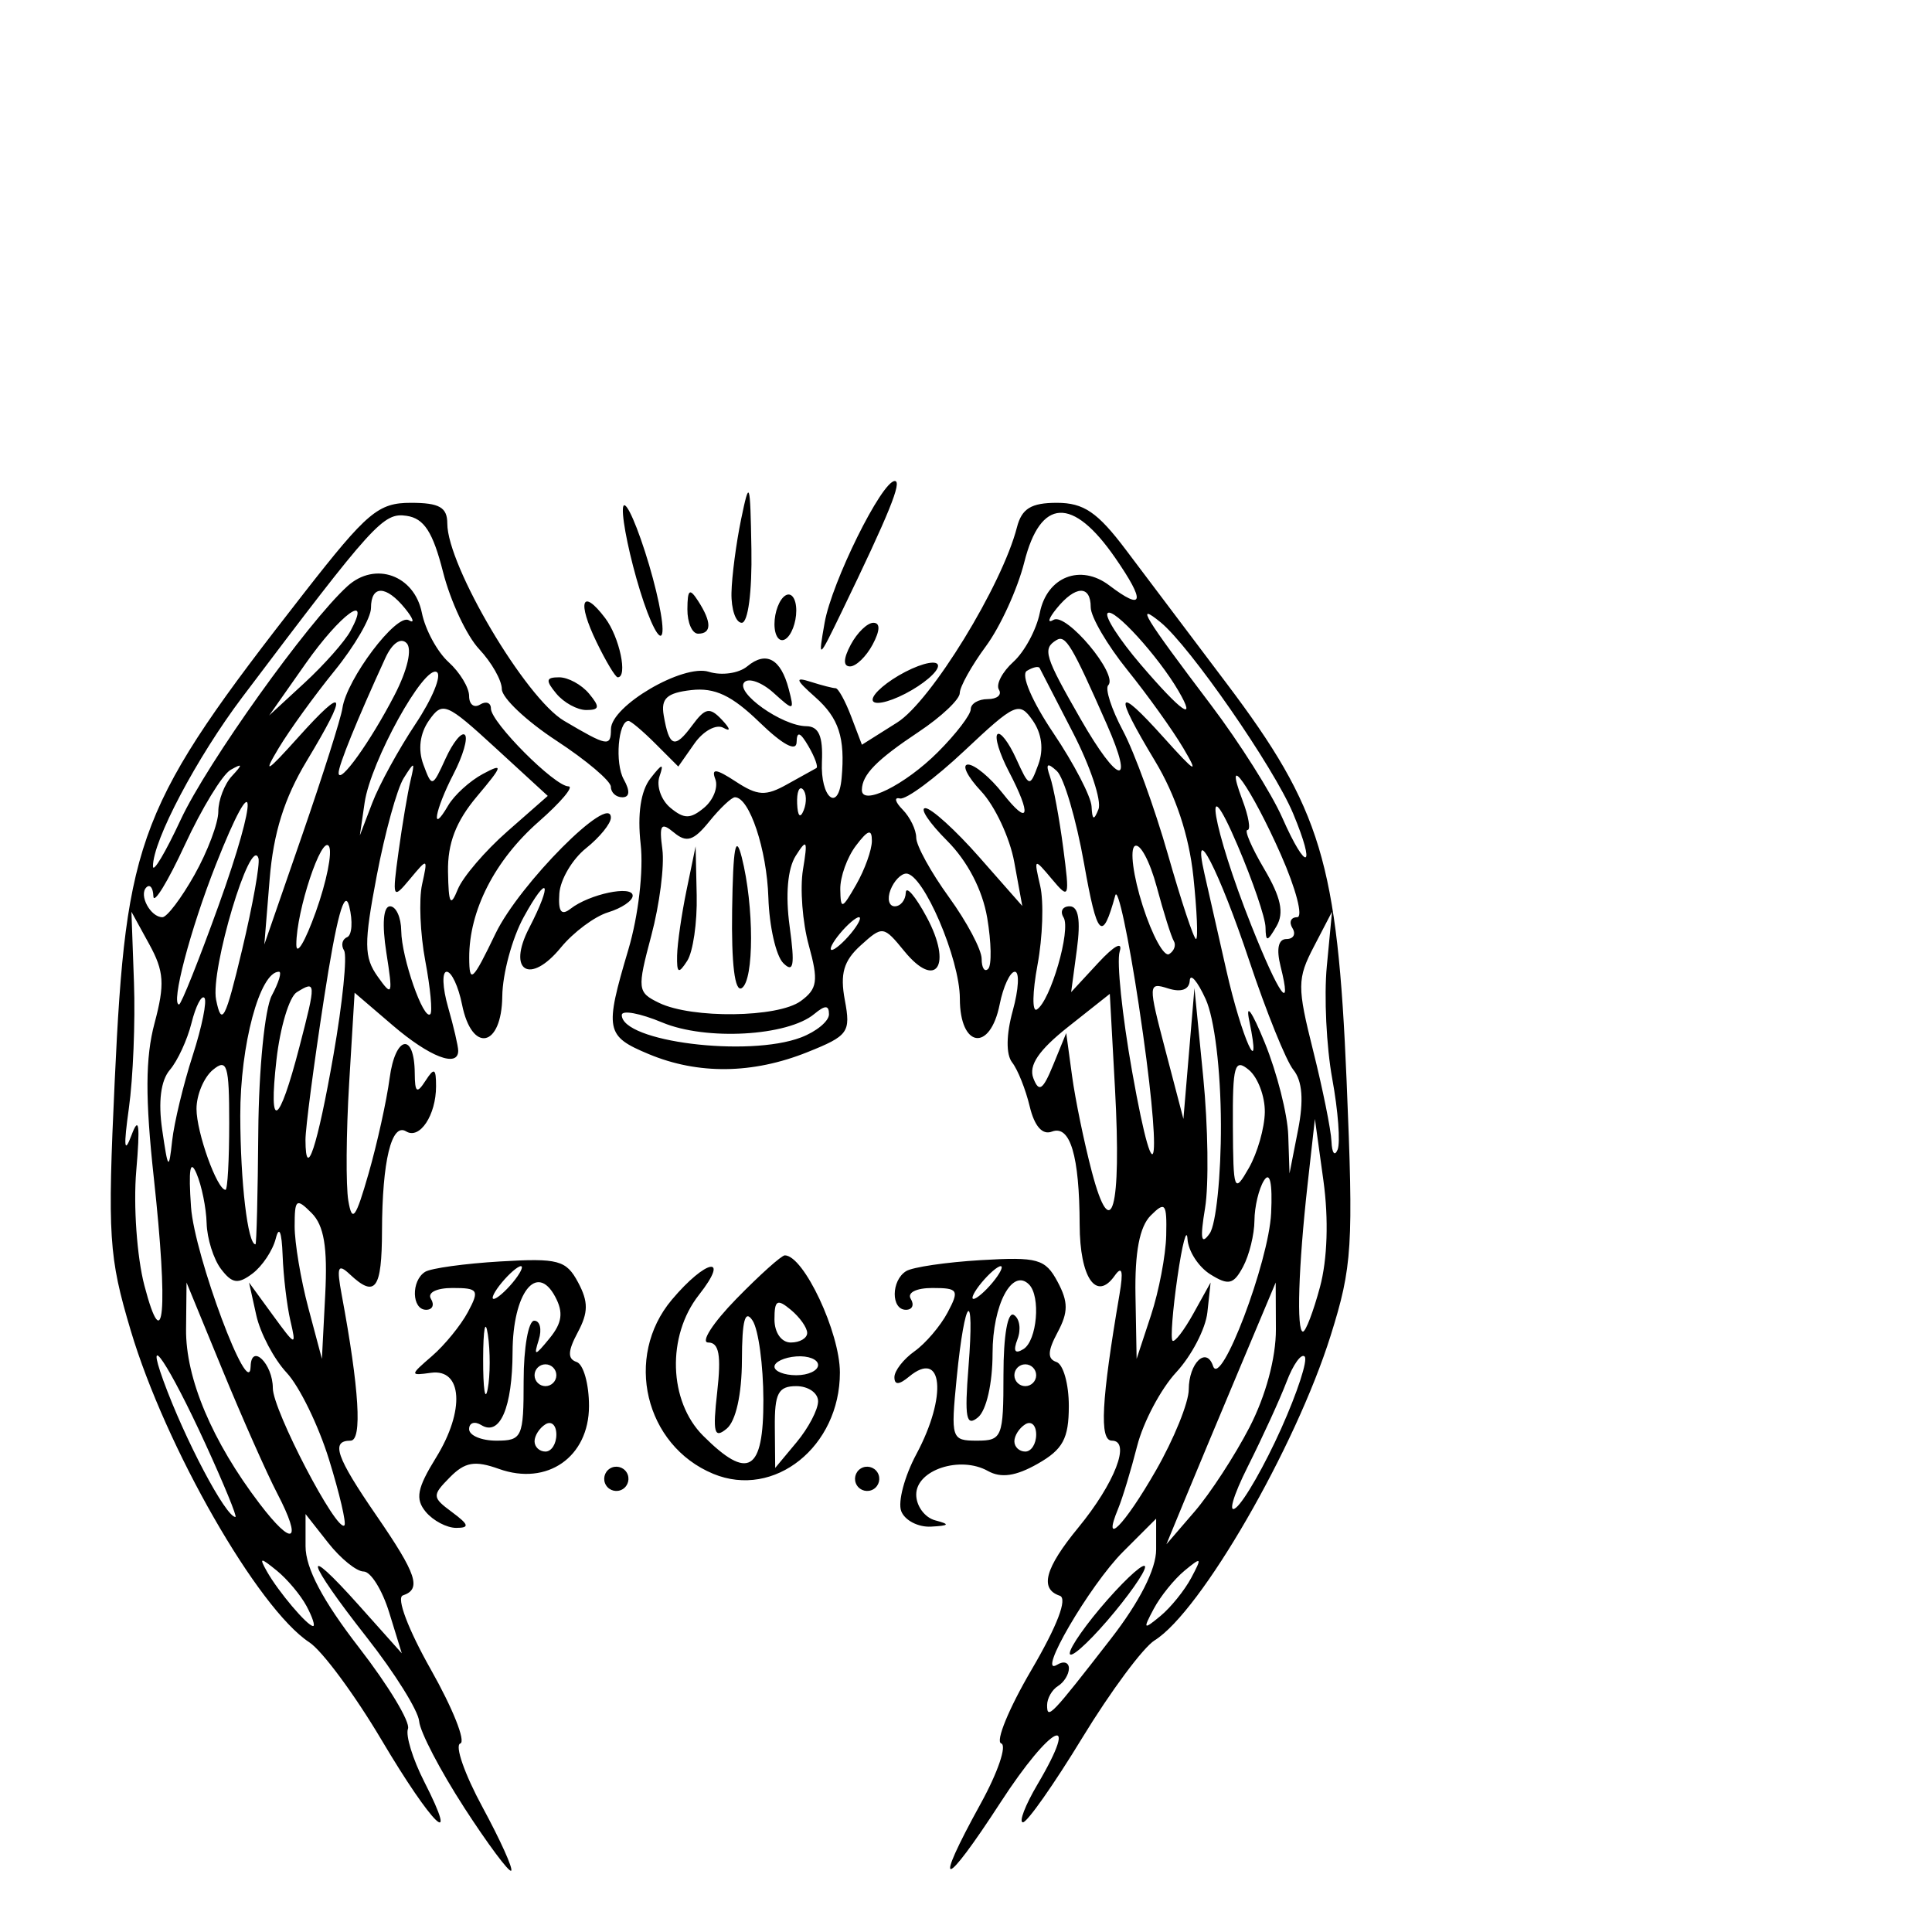 <?xml version="1.0" encoding="UTF-8" standalone="no"?>
<!-- Created with Inkscape (http://www.inkscape.org/) -->

<svg
   xmlns:dc="http://purl.org/dc/elements/1.1/"
   xmlns:cc="http://creativecommons.org/ns#"
   xmlns:rdf="http://www.w3.org/1999/02/22-rdf-syntax-ns#"
   xmlns:svg="http://www.w3.org/2000/svg"
   xmlns="http://www.w3.org/2000/svg"
   xmlns:sodipodi="http://sodipodi.sourceforge.net/DTD/sodipodi-0.dtd"
   xmlns:inkscape="http://www.inkscape.org/namespaces/inkscape"
   id="svg2985"
   version="1.1"
   inkscape:version="0.48.3.1 r9886"
   width="354.331"
   height="354.331"
   sodipodi:docname="bob2008-01.svg">
  <defs
     id="defs2989" />
  <sodipodi:namedview
     pagecolor="#ffffff"
     bordercolor="#666666"
     borderopacity="1"
     objecttolerance="10"
     gridtolerance="10"
     guidetolerance="10"
     inkscape:pageopacity="0"
     inkscape:pageshadow="2"
     inkscape:window-width="1020"
     inkscape:window-height="729"
     id="namedview2987"
     showgrid="false"
     inkscape:zoom="1.2787159"
     inkscape:cx="79.5"
     inkscape:cy="145.49938"
     inkscape:window-x="0"
     inkscape:window-y="18"
     inkscape:window-maximized="0"
     inkscape:current-layer="svg2985"
     units="cm" />
  <path
     style="fill:#000000"
     d="m 85.104,331.465 c -4.363,-6.736 -8.066,-13.836 -8.228,-15.777 -0.162,-1.941 -4.467,-8.84 -9.566,-15.331 -11.302,-14.386 -12.161,-17.888 -1.447,-5.896 l 7.825,8.757 -2.314,-7.5 c -1.273,-4.125 -3.379,-7.5 -4.68,-7.5 -1.301,0 -4.231,-2.371 -6.511,-5.27 l -4.145,-5.27 0,5.909 c 0,4.02 3.138,9.963 9.814,18.59 5.398,6.975 9.435,13.671 8.97,14.88 -0.464,1.21 0.872,5.565 2.97,9.68 6.693,13.128 1.463,8.027 -7.808,-7.615 -4.921,-8.302 -10.883,-16.365 -13.249,-17.916 -9.426,-6.181 -26.385,-35.791 -32.761,-57.198 -4.031,-13.534 -4.264,-17.177 -2.935,-45.748 2.086,-44.851 4.297,-50.541 34.821,-89.624 11.496,-14.719 13.515,-16.419 19.5,-16.419 5.223,0 6.676,0.826 6.676,3.795 0,7.763 14.352,32.018 21.41,36.182 8.002,4.722 8.586,4.825 8.604,1.523 0.023,-4.266 13.248,-12.004 17.96,-10.509 2.32,0.737 5.486,0.287 7.035,-0.998 3.463,-2.874 6.157,-1.401 7.611,4.16 1.059,4.051 0.951,4.078 -2.771,0.71 -2.13,-1.928 -4.543,-2.812 -5.361,-1.965 -1.791,1.853 6.888,8.024 11.349,8.07 2.29,0.024 3.082,1.827 2.868,6.533 -0.3,6.619 3.033,9.388 3.612,3 0.672,-7.422 -0.496,-11.016 -4.826,-14.855 -3.654,-3.239 -3.808,-3.763 -0.827,-2.813 2.015,0.642 4.062,1.167 4.55,1.167 0.487,0 1.773,2.333 2.857,5.184 l 1.971,5.183 6.48,-4.084 c 6.189,-3.9 19.216,-25.138 21.95,-35.783 0.884,-3.444 2.603,-4.5 7.323,-4.5 4.937,0 7.469,1.728 12.687,8.659 3.586,4.763 11.88,15.765 18.431,24.45 17.36,23.013 20.344,32.892 22.021,72.89 1.277,30.453 1.05,34.06 -2.929,46.741 -6.448,20.545 -23.825,50.63 -32.278,55.883 -2.103,1.307 -8.075,9.351 -13.27,17.876 -5.195,8.525 -10.093,15.5 -10.883,15.5 -0.79,0 0.413,-3.135 2.673,-6.967 8.089,-13.71 2.491,-10.975 -6.784,3.314 -10.509,16.191 -12.517,16.325 -3.65,0.244 3.156,-5.724 4.853,-10.703 3.771,-11.064 -1.082,-0.361 1.415,-6.428 5.55,-13.483 4.74,-8.087 6.659,-13.114 5.193,-13.602 -3.749,-1.25 -2.715,-5.057 3.392,-12.486 6.706,-8.159 9.716,-15.956 6.16,-15.956 -2.31,0 -1.928,-7.31 1.397,-26.78 0.745,-4.362 0.481,-5.396 -0.882,-3.463 -3.37,4.776 -6.391,0.364 -6.419,-9.374 -0.037,-12.631 -1.74,-18.346 -5.086,-17.062 -1.752,0.672 -3.203,-0.978 -4.079,-4.638 -0.748,-3.125 -2.195,-6.745 -3.215,-8.045 -1.146,-1.459 -1.102,-5.095 0.115,-9.5 1.084,-3.925 1.255,-7.136 0.382,-7.136 -0.874,0 -2.129,2.7 -2.789,6 -1.757,8.786 -7.3,7.966 -7.3,-1.08 0,-7.271 -6.709,-22.92 -9.827,-22.92 -0.96,0 -2.263,1.35 -2.897,3 -0.633,1.65 -0.279,3 0.786,3 1.065,0 1.975,-1.125 2.021,-2.5 0.046,-1.375 1.776,0.65 3.845,4.5 4.749,8.838 1.742,13.392 -4.112,6.227 -3.815,-4.669 -3.988,-4.692 -7.999,-1.063 -3.133,2.835 -3.819,5.201 -2.912,10.037 1.109,5.911 0.656,6.54 -6.9,9.563 -10.017,4.008 -20.008,4.124 -29.07,0.338 -7.912,-3.306 -8.121,-4.384 -3.726,-19.185 1.831,-6.165 2.798,-14.466 2.25,-19.323 -0.62,-5.497 0.016,-9.769 1.795,-12.054 2.153,-2.767 2.515,-2.845 1.659,-0.36 -0.603,1.749 0.295,4.334 1.995,5.745 2.515,2.087 3.667,2.087 6.182,0 1.7,-1.411 2.627,-3.774 2.06,-5.252 -0.775,-2.02 0.152,-1.911 3.742,0.441 4.029,2.64 5.501,2.719 9.44,0.507 2.567,-1.441 4.974,-2.778 5.35,-2.971 0.376,-0.192 -0.272,-1.993 -1.439,-4 -1.522,-2.617 -2.14,-2.831 -2.183,-0.758 -0.038,1.831 -2.54,0.489 -6.817,-3.656 -5.068,-4.912 -8.192,-6.385 -12.5,-5.892 -4.484,0.512 -5.592,1.534 -5.053,4.656 1.003,5.815 2.008,6.173 5.196,1.854 2.422,-3.282 3.236,-3.439 5.479,-1.061 1.547,1.64 1.659,2.246 0.271,1.467 -1.3,-0.73 -3.692,0.571 -5.317,2.89 l -2.954,4.217 -4.183,-4.183 c -2.301,-2.301 -4.528,-4.183 -4.95,-4.183 -1.897,0 -2.529,7.756 -0.872,10.716 1.19,2.127 1.098,3.284 -0.262,3.284 -1.155,0 -2.099,-0.865 -2.099,-1.921 0,-1.057 -4.5,-4.867 -10,-8.468 -5.5,-3.601 -10,-7.853 -10,-9.45 0,-1.597 -1.87,-4.893 -4.154,-7.325 -2.285,-2.432 -5.265,-8.79 -6.622,-14.129 -1.872,-7.366 -3.487,-9.856 -6.694,-10.326 -4.275,-0.626 -5.976,1.252 -30.113,33.243 -8.375,11.101 -16.436,26.361 -16.397,31.042 0.01,1.284 2.302,-2.569 5.091,-8.562 4.837,-10.391 23.286,-36.223 30.593,-42.836 5.064,-4.582 12.249,-2.004 13.628,4.889 0.62,3.101 2.824,7.173 4.898,9.05 2.074,1.877 3.77,4.676 3.77,6.22 0,1.544 0.9,2.252 2,1.572 1.1,-0.68 2,-0.352 2,0.728 0,2.528 11.704,14.272 14.223,14.272 1.054,0 -1.4,2.911 -5.452,6.469 -8.063,7.079 -12.783,16.32 -12.752,24.967 0.016,4.868 0.621,4.313 4.826,-4.436 4.367,-9.086 21.155,-25.956 21.155,-21.258 0,1.082 -2.054,3.608 -4.564,5.613 -2.51,2.005 -4.709,5.738 -4.887,8.296 -0.232,3.336 0.352,4.124 2.064,2.789 3.453,-2.694 11.387,-4.358 11.387,-2.388 0,0.923 -2.025,2.294 -4.5,3.047 -2.475,0.753 -6.376,3.658 -8.669,6.457 -5.679,6.932 -9.913,4.336 -5.824,-3.571 4.38,-8.47 3.496,-10.212 -1.007,-1.986 -2.108,3.85 -3.87,10.375 -3.916,14.5 -0.105,9.404 -5.581,10.516 -7.384,1.5 -0.66,-3.3 -1.925,-6 -2.81,-6 -0.886,0 -0.773,2.919 0.25,6.487 1.023,3.568 1.86,7.168 1.86,8 0,3.163 -5.261,1.127 -12,-4.644 l -7,-5.995 -1,16.576 c -0.55,9.117 -0.618,18.826 -0.151,21.576 0.699,4.121 1.353,3.241 3.715,-5 1.577,-5.5 3.314,-13.37 3.86,-17.489 1.038,-7.82 4.553,-8.502 4.606,-0.893 0.025,3.562 0.393,3.821 1.969,1.382 1.605,-2.484 1.939,-2.312 1.939,1 0,5.303 -2.994,9.82 -5.488,8.279 -2.672,-1.652 -4.39,5.425 -4.424,18.221 -0.028,10.758 -1.223,12.38 -5.892,8 -2.195,-2.06 -2.46,-1.405 -1.506,3.72 3.227,17.328 3.802,26.78 1.628,26.78 -3.681,0 -2.653,2.976 4.742,13.727 7.416,10.781 8.317,13.5 4.854,14.655 -1.23,0.41 0.967,6.223 5.146,13.618 4.011,7.096 6.435,13.188 5.386,13.538 -1.049,0.35 0.782,5.6 4.068,11.668 3.286,6.068 5.654,11.315 5.261,11.66 -0.393,0.345 -4.285,-4.883 -8.648,-11.619 z m 118.645,-30.927 c 5.255,-6.771 8.289,-12.754 8.289,-16.346 l 0,-5.667 -6.077,6.077 c -6.124,6.124 -16.062,23.173 -12.07,20.706 1.181,-0.73 2.147,-0.427 2.147,0.673 0,1.1 -0.9,2.556 -2,3.236 -1.1,0.68 -2,2.263 -2,3.518 0,2.72 0.697,1.994 11.711,-12.198 z m -7.553,2.68 c 0.004,-1.1 3.121,-5.525 6.925,-9.833 3.804,-4.308 6.903,-7.008 6.887,-6 -0.016,1.008 -3.133,5.433 -6.925,9.833 -3.792,4.4 -6.891,7.1 -6.887,6 z m -139.979,-8.665 c -1.079,-2.015 -3.533,-4.94 -5.454,-6.5 -3.046,-2.473 -3.277,-2.452 -1.805,0.164 2.066,3.672 7.42,10 8.46,10 0.418,0 -0.122,-1.649 -1.201,-3.665 z m 162.257,-5.171 c 2.018,-3.789 1.909,-3.909 -1.218,-1.329 -1.89,1.56 -4.435,4.71 -5.655,7 -2.018,3.79 -1.909,3.909 1.218,1.329 1.89,-1.559 4.435,-4.709 5.655,-7 z M 50.85,273.903 c -1.915,-3.677 -6.442,-13.886 -10.061,-22.686 l -6.578,-16 -0.087,8.58 c -0.091,8.983 4.79,20.561 13.481,31.975 6.167,8.1 7.914,7.095 3.245,-1.869 z m 178.3,-12.119 c 2.989,-5.769 4.873,-12.761 4.851,-18 l -0.037,-8.566 -6.724,16 c -3.698,8.8 -8.208,19.6 -10.021,24 l -3.297,8 5.171,-6 c 2.844,-3.3 7.37,-10.245 10.058,-15.434 z m -168.804,5.903 c -1.935,-6.253 -5.429,-13.417 -7.765,-15.92 -2.336,-2.503 -4.846,-7.25 -5.578,-10.55 l -1.331,-6 4.377,6 c 4.186,5.737 4.326,5.781 3.21,1 -0.642,-2.75 -1.284,-8.15 -1.427,-12 -0.16,-4.326 -0.642,-5.491 -1.261,-3.05 -0.551,2.172 -2.471,5.056 -4.268,6.408 -2.654,1.997 -3.736,1.841 -5.767,-0.832 -1.375,-1.809 -2.563,-5.593 -2.641,-8.408 -0.077,-2.815 -0.913,-6.918 -1.858,-9.118 -1.167,-2.717 -1.489,-0.748 -1.005,6.14 0.626,8.915 10.753,36 10.934,29.242 0.116,-4.347 4.07,-0.468 4.07,3.993 0,4.041 11.743,26.549 13.128,25.164 0.384,-0.384 -0.884,-5.815 -2.819,-12.069 z m 151.632,2.03 c 3.312,-5.775 6.03,-12.472 6.04,-14.882 0.021,-4.868 3.236,-7.967 4.459,-4.298 1.393,4.178 10.215,-19.054 10.649,-28.042 0.266,-5.517 -0.213,-7.722 -1.304,-6 -0.949,1.497 -1.738,4.806 -1.755,7.353 -0.016,2.547 -0.957,6.363 -2.09,8.48 -1.743,3.258 -2.664,3.471 -6,1.387 -2.167,-1.353 -4.053,-4.269 -4.19,-6.48 -0.137,-2.21 -0.966,0.928 -1.841,6.973 -0.876,6.046 -1.284,11.3 -0.907,11.677 0.377,0.377 2.103,-1.87 3.836,-4.992 l 3.151,-5.677 -0.592,5.47 c -0.325,3.009 -2.899,7.959 -5.719,11 -2.82,3.042 -6.044,9.13 -7.165,13.53 -1.12,4.4 -2.691,9.575 -3.489,11.5 -3.026,7.292 1.135,3.081 6.916,-7 z m -174.346,-5 c -6.631,-14.45 -11.259,-21.392 -7.667,-11.5 3.898,10.733 11.438,25 13.213,25 0.358,0 -2.138,-6.075 -5.545,-13.5 z m 197.326,-2.682 c 2.992,-6.668 4.935,-12.63 4.316,-13.248 -0.619,-0.619 -2.106,1.456 -3.305,4.609 -1.199,3.154 -4.405,10.165 -7.125,15.58 -2.72,5.415 -3.681,8.797 -2.136,7.514 1.545,-1.282 5.258,-7.787 8.25,-14.455 z m -177.811,-39.566 c -2.812,-2.812 -3.109,-2.58 -3.109,2.434 0,3.049 1.125,9.766 2.5,14.929 l 2.5,9.386 0.609,-11.819 c 0.446,-8.652 -0.224,-12.653 -2.5,-14.929 z m 156.737,4.105 c 0.137,-5.905 -0.18,-6.31 -2.846,-3.643 -2.039,2.039 -2.933,6.73 -2.79,14.643 l 0.21,11.643 2.637,-8 c 1.45,-4.4 2.706,-10.989 2.79,-14.643 z m -185.674,-10.548 c -1.59,-14.612 -1.555,-22.06 0.132,-28.368 1.913,-7.154 1.754,-9.527 -0.975,-14.498 l -3.263,-5.943 0.467,13 c 0.257,7.15 -0.163,17.5 -0.932,23 -0.992,7.095 -0.856,8.547 0.47,5 1.379,-3.69 1.609,-1.978 0.878,6.531 -0.545,6.342 0.125,15.792 1.489,21 3.594,13.725 4.389,4.68 1.735,-19.721 z m 213.874,20.021 c 1.367,-5.076 1.607,-12.459 0.635,-19.5 l -1.565,-11.33 -1.341,12 c -1.681,15.04 -2.058,27 -0.852,27 0.508,0 1.913,-3.676 3.123,-8.17 z m -194.714,-28.494 c 0.093,-11.517 1.194,-22.583 2.488,-25 1.276,-2.385 1.862,-4.336 1.302,-4.336 -3.511,0 -7.119,13.426 -7.094,26.401 0.023,12.206 1.369,23.599 2.788,23.599 0.192,0 0.424,-9.299 0.516,-20.664 z m 176.547,-1.336 c -0.035,-10.046 -1.183,-19.455 -2.807,-23 -1.511,-3.3 -2.82,-4.814 -2.91,-3.365 -0.102,1.656 -1.572,2.187 -3.957,1.431 -3.686,-1.17 -3.7,-0.846 -0.5,11.365 l 3.294,12.569 1.012,-12 1.012,-12 1.611,16.33 c 0.886,8.981 1.038,19.781 0.338,24 -0.944,5.69 -0.725,6.896 0.847,4.67 1.165,-1.65 2.092,-10.65 2.059,-20 z m -19.422,-6.471 -0.956,-17.471 -7.653,6.061 c -5.377,4.259 -7.272,7.055 -6.371,9.403 1.029,2.681 1.751,2.194 3.656,-2.467 l 2.374,-5.809 1.073,7.876 c 0.59,4.332 2.223,12.241 3.628,17.575 3.581,13.593 5.455,6.901 4.248,-15.169 z m -162.457,6.226 c 0,-10.657 -0.389,-11.922 -3,-9.755 -1.65,1.369 -3,4.587 -3,7.151 0,4.318 3.774,14.849 5.321,14.849 0.373,0 0.679,-5.51 0.679,-12.245 z m 189.929,-2.01 c 0.039,-2.89 -1.279,-6.375 -2.929,-7.745 -2.614,-2.17 -2.991,-0.851 -2.929,10.255 0.067,12.062 0.224,12.477 2.929,7.745 1.572,-2.75 2.89,-7.365 2.929,-10.255 z M 35.338,193.588 c 1.708,-5.296 2.673,-10.063 2.143,-10.593 -0.53,-0.53 -1.592,1.553 -2.36,4.63 -0.768,3.076 -2.554,6.943 -3.969,8.593 -1.664,1.94 -2.16,5.826 -1.404,11 1.072,7.341 1.223,7.506 1.826,2 0.362,-3.3 2.055,-10.333 3.764,-15.63 z m 173.55,-9.071 c -1.936,-12.81 -3.892,-21.943 -4.345,-20.295 -2.386,8.678 -3.316,7.731 -5.72,-5.824 -1.445,-8.151 -3.696,-15.801 -5.002,-17 -1.771,-1.626 -2.086,-1.355 -1.241,1.064 0.623,1.784 1.708,7.634 2.411,13 1.22,9.318 1.127,9.576 -2.077,5.756 -3.282,-3.914 -3.328,-3.887 -2.135,1.275 0.67,2.901 0.448,9.405 -0.496,14.453 -0.943,5.048 -1,8.737 -0.128,8.197 2.502,-1.546 6.3,-14.626 4.903,-16.886 -0.693,-1.121 -0.189,-2.039 1.121,-2.039 1.617,0 2.043,2.525 1.326,7.87 l -1.056,7.87 4.968,-5.37 c 2.962,-3.201 4.549,-4.035 3.93,-2.065 -0.571,1.818 0.458,11.718 2.286,22 4.595,25.839 5.565,16.529 1.252,-12.006 z m 28.324,11.701 c -1.333,-1.65 -4.973,-10.65 -8.09,-20 -5.505,-16.515 -10.608,-26.438 -8.228,-16 0.627,2.75 2.432,10.717 4.012,17.703 2.837,12.551 6.618,20.891 4.213,9.292 -0.715,-3.447 0.491,-1.745 2.836,4.004 2.244,5.5 4.183,13.15 4.311,17 l 0.232,7 1.569,-8 c 1.063,-5.419 0.787,-8.968 -0.854,-11 z m -176.046,-2.781 c 1.665,-9.54 2.537,-18.14 1.937,-19.112 -0.6,-0.971 -0.352,-2.067 0.551,-2.436 0.903,-0.369 1.08,-2.921 0.394,-5.671 -0.853,-3.418 -2.321,1.959 -4.641,17 -1.866,12.1 -3.388,23.725 -3.382,25.833 0.023,7.836 2.204,1.215 5.141,-15.615 z m 183.17,4.407 c -1.072,-5.844 -1.521,-15.126 -0.997,-20.626 l 0.953,-10 -3.323,6.387 c -3.071,5.903 -3.081,7.353 -0.128,19.128 1.757,7.007 3.266,14.483 3.353,16.613 0.087,2.13 0.593,2.804 1.125,1.498 0.532,-1.306 0.089,-7.156 -0.983,-13 z m -189.428,-5.826 c 3.098,-11.942 3.083,-12.244 -0.483,-10.041 -1.372,0.848 -3.047,6.424 -3.722,12.391 -1.5,13.262 0.436,12.18 4.205,-2.351 z m 91.998,-1.751 c 2.822,-1.073 5.13,-2.983 5.13,-4.245 0,-1.7 -0.7,-1.714 -2.702,-0.052 -4.904,4.07 -19.848,4.907 -27.857,1.561 -4.093,-1.71 -7.442,-2.33 -7.442,-1.378 0,4.89 23.194,7.793 32.87,4.114 z m -99.505,-32.86 c -1.403,-4.445 -8.867,20.488 -7.767,25.946 1.01,5.013 1.702,3.686 4.76,-9.135 1.968,-8.25 3.321,-15.815 3.007,-16.811 z m 30.595,18.811 c -0.931,-4.95 -1.196,-11.25 -0.589,-14 1.084,-4.908 1.044,-4.927 -2.224,-1 -3.18,3.821 -3.273,3.597 -2.091,-5 0.68,-4.95 1.664,-10.8 2.187,-13 0.861,-3.629 0.746,-3.675 -1.247,-0.498 -1.208,1.926 -3.429,9.976 -4.937,17.888 -2.373,12.455 -2.349,14.938 0.177,18.498 2.689,3.788 2.814,3.442 1.586,-4.388 -0.821,-5.235 -0.562,-8.5 0.673,-8.5 1.103,0 2.029,2.025 2.057,4.5 0.056,4.935 4.099,16.521 5.331,15.277 0.424,-0.428 0.008,-4.827 -0.923,-9.777 z m 68.858,7.381 c 3.069,-2.244 3.281,-3.709 1.479,-10.234 -1.156,-4.188 -1.636,-10.435 -1.066,-13.881 0.897,-5.421 0.717,-5.761 -1.335,-2.519 -1.485,2.346 -1.901,7.176 -1.114,12.919 0.985,7.187 0.732,8.647 -1.168,6.746 -1.334,-1.334 -2.562,-6.738 -2.729,-12.009 -0.28,-8.819 -3.474,-18.404 -6.133,-18.404 -0.61,0 -2.725,1.996 -4.7,4.435 -2.876,3.552 -4.164,3.96 -6.467,2.048 -2.401,-1.992 -2.755,-1.486 -2.143,3.065 0.403,2.998 -0.506,10.106 -2.02,15.795 -2.631,9.886 -2.569,10.433 1.413,12.365 6.032,2.927 21.805,2.728 25.983,-0.327 z m -12.58,-16.763 c 0.173,-11.443 0.645,-14.014 1.763,-9.618 2.277,8.949 2.277,22.593 0,24 -1.275,0.788 -1.914,-4.423 -1.763,-14.382 z m -10.091,8.382 c 0.047,-2.2 0.829,-7.6 1.739,-12 l 1.655,-8 0.199,9 c 0.11,4.95 -0.673,10.35 -1.739,12 -1.601,2.478 -1.924,2.304 -1.854,-1 z m -84.123,-9.065 c 7.425,-20.593 7.032,-26.6 -0.493,-7.521 -4.676,11.856 -8.285,25.586 -6.726,25.586 0.388,0 3.636,-8.129 7.219,-18.065 z m 194.798,11.065 c -0.802,-3.195 -0.412,-5 1.08,-5 1.284,0 1.779,-0.9 1.099,-2 -0.68,-1.1 -0.294,-2 0.857,-2 1.151,0 -0.194,-5.175 -2.989,-11.5 -5.382,-12.179 -10.735,-19.78 -7.043,-10 1.142,3.025 1.56,5.5 0.928,5.5 -0.631,0 0.749,3.215 3.068,7.145 3.071,5.206 3.684,8.056 2.258,10.5 -1.706,2.924 -1.965,2.949 -2.018,0.194 -0.033,-1.738 -2.335,-8.488 -5.116,-15 -6.721,-15.742 -4.559,-3.104 2.508,14.66 5.12,12.871 7.578,16.305 5.368,7.5 z m -53.803,-8.892 c -0.863,-5.111 -3.612,-10.394 -7.352,-14.135 -3.285,-3.286 -5.081,-5.974 -3.99,-5.974 1.091,0 5.537,4.037 9.88,8.97 l 7.896,8.97 -1.477,-8.076 c -0.812,-4.442 -3.546,-10.278 -6.075,-12.97 -2.529,-2.692 -3.606,-4.894 -2.394,-4.894 1.212,0 4.069,2.371 6.349,5.27 4.858,6.177 5.397,4.179 1.097,-4.067 -1.663,-3.189 -2.591,-6.23 -2.063,-6.758 0.528,-0.529 2.073,1.479 3.431,4.461 2.416,5.303 2.506,5.327 4.072,1.092 1.017,-2.749 0.642,-5.7 -1.027,-8.083 -2.477,-3.536 -3.2,-3.215 -12.497,5.531 -5.428,5.106 -10.768,9.056 -11.868,8.776 -1.1,-0.279 -0.875,0.637 0.5,2.035 1.375,1.398 2.5,3.721 2.5,5.16 0,1.44 2.7,6.345 6,10.9 3.3,4.555 6,9.648 6,11.316 0,1.668 0.539,2.494 1.199,1.835 0.659,-0.659 0.578,-4.871 -0.18,-9.36 z M 60.339,155.217 c -1.31,-2.248 -5.995,11.823 -5.993,18 7.2e-4,2.2 1.612,-0.5 3.58,-6 1.968,-5.5 3.054,-10.9 2.413,-12 z m 154.934,17.362 c -0.456,-0.749 -1.863,-5.214 -3.126,-9.922 -1.263,-4.708 -3.071,-8.082 -4.018,-7.496 -0.947,0.585 -0.297,5.518 1.444,10.962 1.741,5.444 3.922,9.43 4.848,8.858 0.925,-0.572 1.309,-1.653 0.852,-2.402 z m -59.235,-1.362 c 1.369,-1.65 2.04,-3 1.49,-3 -0.55,0 -2.12,1.35 -3.49,3 -1.369,1.65 -2.04,3 -1.49,3 0.55,0 2.12,-1.35 3.49,-3 z m -93.244,-41.315 c 0.766,-5.346 9.927,-17.495 12.179,-16.15 1.136,0.678 0.83,-0.29 -0.68,-2.151 -3.485,-4.296 -6.255,-4.336 -6.255,-0.09 0,1.812 -3.002,6.987 -6.671,11.5 -3.669,4.513 -8.289,10.906 -10.267,14.206 -2.929,4.888 -2.263,4.518 3.596,-2 8.755,-9.74 9.228,-8.397 1.538,4.367 -4.088,6.785 -6.092,13.181 -6.78,21.633 l -0.977,12 6.921,-20 c 3.806,-11 7.134,-21.492 7.395,-23.315 z m 156.064,30.815 c -0.791,-7.487 -3.24,-14.861 -7.017,-21.133 -7.688,-12.765 -7.215,-14.106 1.54,-4.367 5.927,6.593 6.568,6.945 3.646,2 -1.95,-3.3 -6.57,-9.751 -10.267,-14.337 -3.696,-4.585 -6.721,-9.76 -6.721,-11.5 0,-4.128 -2.808,-4.029 -6.255,0.22 -1.51,1.861 -1.763,2.797 -0.563,2.079 2.336,-1.398 11.941,10.082 10.032,11.99 -0.626,0.626 0.586,4.38 2.694,8.343 2.107,3.963 5.821,14.18 8.253,22.705 2.432,8.525 4.748,15.5 5.148,15.5 0.399,0 0.179,-5.175 -0.489,-11.5 z m -183.188,-0.272 c 2.403,-4.275 4.368,-9.495 4.368,-11.6 0,-2.105 1.125,-5.04 2.5,-6.521 2.018,-2.174 1.971,-2.392 -0.246,-1.13 -1.51,0.86 -5.294,7.067 -8.408,13.793 -3.114,6.726 -5.704,10.955 -5.754,9.397 -0.05,-1.558 -0.632,-2.293 -1.292,-1.633 -1.417,1.417 0.768,5.466 2.95,5.466 0.833,0 3.479,-3.498 5.882,-7.772 z m 57.37,-7.961 7.42,-6.515 -9.579,-8.795 c -9.043,-8.302 -9.727,-8.585 -12.208,-5.042 -1.669,2.383 -2.044,5.334 -1.027,8.083 1.566,4.234 1.656,4.21 4.072,-1.092 1.359,-2.982 2.953,-4.939 3.543,-4.349 0.59,0.59 -0.344,3.812 -2.075,7.159 -3.444,6.66 -4.262,11.407 -1.001,5.81 1.114,-1.911 3.98,-4.522 6.37,-5.801 3.834,-2.052 3.707,-1.566 -1.086,4.129 -3.844,4.568 -5.394,8.602 -5.304,13.801 0.102,5.932 0.447,6.555 1.791,3.237 0.915,-2.26 5.003,-7.041 9.084,-10.624 z m 66.863,1.734 c 0.006,-2.264 -0.713,-2.047 -2.929,0.882 -1.615,2.135 -2.905,5.735 -2.866,8 0.065,3.764 0.316,3.689 2.929,-0.882 1.572,-2.75 2.862,-6.35 2.866,-8 z m 77.25,-5.032 c -3.548,-8.491 -18.964,-30.724 -24.319,-35.073 -4.723,-3.835 -3.02,-1.044 9.255,15.173 5.213,6.888 11.1,16.199 13.083,20.692 4.48,10.154 6.258,9.443 1.981,-0.792 z M 76.207,132.771 c 3.092,-4.645 4.848,-8.925 3.902,-9.509 -2.296,-1.419 -12.133,16.385 -13.237,23.955 l -0.875,6 2.293,-6 c 1.261,-3.3 4.823,-9.801 7.916,-14.446 z m 71.039,11.988 c -0.665,-0.665 -1.137,0.517 -1.05,2.625 0.096,2.33 0.57,2.804 1.208,1.208 0.578,-1.444 0.507,-3.169 -0.158,-3.833 z m 49.559,-10.343 c -3.172,-6.159 -5.932,-11.514 -6.134,-11.899 -0.202,-0.385 -1.259,-0.148 -2.348,0.524 -1.137,0.702 0.939,5.564 4.867,11.401 3.767,5.597 6.919,11.661 7.006,13.476 0.12,2.506 0.425,2.625 1.267,0.498 0.61,-1.541 -1.486,-7.841 -4.658,-14 z m -24.795,3.521 c 3.315,-3.315 6.028,-6.859 6.028,-7.874 0,-1.015 1.403,-1.846 3.118,-1.846 1.715,0 2.636,-0.78 2.047,-1.733 -0.589,-0.953 0.605,-3.249 2.652,-5.102 2.048,-1.853 4.231,-5.907 4.851,-9.007 1.319,-6.595 7.462,-9.011 12.739,-5.01 6.331,4.802 6.7,3.062 1.074,-5.072 -7.799,-11.275 -13.691,-10.984 -16.664,0.823 -1.232,4.894 -4.395,11.819 -7.029,15.389 -2.633,3.569 -4.794,7.44 -4.802,8.601 -0.008,1.161 -3.383,4.353 -7.5,7.094 -7.76,5.164 -10.403,7.857 -10.456,10.653 -0.058,3.071 7.905,-0.878 13.941,-6.915 z m -99.653,-10.458 c 2.378,-4.593 3.273,-8.47 2.203,-9.54 -1.07,-1.07 -2.649,0.042 -3.885,2.738 -5.18,11.295 -8.632,19.793 -8.573,21.108 0.099,2.235 5.833,-5.763 10.255,-14.306 z m 130.648,5.4 c -6.437,-14.614 -7.578,-16.521 -9.268,-15.476 -2.577,1.593 -2.162,2.94 4.467,14.5 6.901,12.034 9.944,12.653 4.801,0.976 z M 64.28,115.717 c 3.976,-7.33 -1.858,-3.081 -8.239,6 l -6.674,9.5 6.507,-6 c 3.579,-3.3 7.362,-7.575 8.406,-9.5 z m 151.855,11 c -3.728,-6.385 -11.904,-15.36 -12.997,-14.267 -0.592,0.592 2.138,4.832 6.067,9.422 7.484,8.743 10.392,10.777 6.929,4.846 z M 78.084,277.274 c -1.966,-2.369 -1.596,-4.314 1.898,-9.968 5.311,-8.594 4.84,-16.336 -0.945,-15.534 -3.897,0.541 -3.892,0.462 0.206,-3.083 2.313,-2.001 5.27,-5.626 6.57,-8.055 2.156,-4.029 1.908,-4.417 -2.824,-4.417 -2.95,0 -4.655,0.863 -3.952,2 0.68,1.1 0.283,2 -0.882,2 -2.654,0 -2.791,-5.348 -0.178,-6.963 1.067,-0.659 7.267,-1.516 13.777,-1.903 10.626,-0.632 12.086,-0.24 14.264,3.831 1.91,3.57 1.897,5.525 -0.064,9.189 -1.833,3.425 -1.887,4.856 -0.204,5.417 1.258,0.419 2.281,4.062 2.274,8.096 -0.016,9.346 -7.67,14.682 -16.519,11.517 -4.422,-1.582 -6.227,-1.273 -9,1.541 -3.293,3.341 -3.272,3.665 0.414,6.397 3.099,2.297 3.25,2.878 0.745,2.878 -1.726,0 -4.237,-1.325 -5.58,-2.944 z m 23.953,-14.174 c 0,-1.715 -0.9,-2.562 -2,-1.882 -1.1,0.68 -2,2.083 -2,3.118 0,1.035 0.9,1.882 2,1.882 1.1,0 2,-1.403 2,-3.118 z m -6,-9.882 c 0,-6.05 0.872,-11 1.937,-11 1.065,0 1.442,1.575 0.837,3.5 -0.968,3.078 -0.729,3.045 1.985,-0.276 2.305,-2.821 2.564,-4.751 1.024,-7.629 -3.4,-6.352 -7.778,-0.664 -7.814,10.15 -0.034,10.193 -2.316,15.513 -5.746,13.393 -1.223,-0.756 -2.224,-0.421 -2.224,0.744 0,1.165 2.25,2.118 5,2.118 4.727,0 5,-0.6 5,-11 z m -6.565,-8.473 c -0.46,-3.04 -0.848,-1.027 -0.863,4.473 -0.014,5.5 0.361,7.987 0.836,5.527 0.475,-2.46 0.487,-6.96 0.027,-10 z m 12.565,7.473 c 0,-1.1 -0.9,-2 -2,-2 -1.1,0 -2,0.9 -2,2 0,1.1 0.9,2 2,2 1.1,0 2,-0.9 2,-2 z m -8,-17 c 1.369,-1.65 2.04,-3 1.49,-3 -0.55,0 -2.12,1.35 -3.49,3 -1.369,1.65 -2.04,3 -1.49,3 0.55,0 2.12,-1.35 3.49,-3 z m 71.249,41.928 c -0.648,-1.69 0.605,-6.402 2.786,-10.47 5.689,-10.614 4.858,-19.348 -1.351,-14.195 -1.84,1.527 -2.684,1.557 -2.684,0.096 0,-1.172 1.657,-3.308 3.683,-4.745 2.025,-1.437 4.757,-4.638 6.07,-7.113 2.188,-4.124 1.954,-4.5 -2.801,-4.5 -2.95,0 -4.655,0.863 -3.952,2 0.68,1.1 0.283,2 -0.882,2 -2.766,0 -2.741,-5.379 0.033,-7.093 1.183,-0.731 7.355,-1.639 13.716,-2.017 10.413,-0.619 11.813,-0.224 14.053,3.961 1.984,3.708 1.984,5.591 -0.004,9.303 -1.833,3.425 -1.887,4.856 -0.204,5.417 1.258,0.419 2.281,4.062 2.274,8.096 -0.01,5.963 -1.077,7.939 -5.711,10.574 -4.001,2.276 -6.721,2.669 -9.132,1.32 -5.093,-2.85 -13.144,-0.198 -13.144,4.331 0,2.098 1.575,4.227 3.5,4.73 2.761,0.722 2.595,0.964 -0.786,1.147 -2.357,0.128 -4.817,-1.151 -5.465,-2.841 z m 24.751,-14.046 c 0,-1.715 -0.9,-2.562 -2,-1.882 -1.1,0.68 -2,2.083 -2,3.118 0,1.035 0.9,1.882 2,1.882 1.1,0 2,-1.403 2,-3.118 z m -6,-11 c 0,-7.201 0.776,-11.638 1.913,-10.936 1.052,0.65 1.349,2.651 0.66,4.446 -0.837,2.182 -0.477,2.784 1.087,1.818 2.504,-1.547 3.206,-9.678 1.024,-11.859 -3.088,-3.088 -6.684,3.716 -6.684,12.649 0,5.476 -1.129,10.447 -2.662,11.719 -2.178,1.808 -2.496,0.128 -1.752,-9.255 1.175,-14.806 -0.68,-13.063 -2.166,2.036 -1.097,11.153 -0.985,11.5 3.724,11.5 4.606,0 4.856,-0.622 4.856,-12.118 z m 6,0.118 c 0,-1.1 -0.9,-2 -2,-2 -1.1,0 -2,0.9 -2,2 0,1.1 0.9,2 2,2 1.1,0 2,-0.9 2,-2 z m -8,-17 c 1.369,-1.65 2.04,-3 1.49,-3 -0.55,0 -2.12,1.35 -3.49,3 -1.369,1.65 -2.04,3 -1.49,3 0.55,0 2.12,-1.35 3.49,-3 z m -70.894,37.171 c -0.644,-1.042 -0.318,-2.421 0.724,-3.065 1.042,-0.644 2.421,-0.318 3.065,0.724 0.644,1.042 0.318,2.421 -0.724,3.065 -1.042,0.644 -2.421,0.318 -3.065,-0.724 z m 46,0 c -0.644,-1.042 -0.318,-2.421 0.724,-3.065 1.042,-0.644 2.421,-0.318 3.065,0.724 0.644,1.042 0.318,2.421 -0.724,3.065 -1.042,0.644 -2.421,0.318 -3.065,-0.724 z m -26.329,-2.088 c -12.551,-5.199 -16.418,-21.448 -7.598,-31.929 6.301,-7.489 10.791,-8.288 4.967,-0.884 -5.918,7.524 -5.564,19.493 0.764,25.821 8.275,8.275 11.095,6.594 11.06,-6.591 -0.016,-6.325 -0.903,-12.85 -1.969,-14.5 -1.391,-2.153 -1.947,-0.104 -1.969,7.255 -0.018,6.245 -1.11,11.151 -2.79,12.545 -2.298,1.907 -2.589,0.777 -1.74,-6.755 0.757,-6.713 0.332,-9.045 -1.646,-9.045 -1.466,0 0.849,-3.6 5.146,-8 4.296,-4.4 8.304,-7.994 8.906,-7.986 3.474,0.044 10.094,14.142 10.094,21.499 0,13.582 -12.035,23.206 -23.224,18.571 z m 19.224,-13.304 c 0,-1.528 -1.8,-2.778 -4,-2.778 -3.301,0 -3.988,1.311 -3.933,7.5 l 0.067,7.5 3.933,-4.722 c 2.163,-2.597 3.933,-5.972 3.933,-7.5 z m 0,-6.654 c 0,-1.032 -1.8,-1.74 -4,-1.574 -2.2,0.166 -4,1.01 -4,1.876 0,0.866 1.8,1.574 4,1.574 2.2,0 4,-0.844 4,-1.876 z m -2,-5.879 c 0,-0.965 -1.35,-2.875 -3,-4.245 -2.506,-2.08 -3,-1.791 -3,1.755 0,2.44 1.276,4.245 3,4.245 1.65,0 3,-0.79 3,-1.755 z m -46,-117.245 c -2.025,-2.44 -1.93,-3 0.51,-3 1.65,0 4.12,1.35 5.49,3 2.025,2.44 1.93,3 -0.51,3 -1.65,0 -4.12,-1.35 -5.49,-3 z m 58,1.103 c 0,-1.1 2.7,-3.396 6,-5.103 3.3,-1.707 6,-2.203 6,-1.103 0,1.1 -2.7,3.396 -6,5.103 -3.3,1.706 -6,2.203 -6,1.103 z m -50.627,-10.559 c -3.613,-7.46 -2.684,-10.039 1.584,-4.398 2.621,3.464 4.182,10.854 2.293,10.854 -0.413,0 -2.157,-2.905 -3.877,-6.456 z m 46.627,0.456 c 1.177,-2.2 3.041,-4 4.141,-4 1.286,0 1.236,1.427 -0.141,4 -1.177,2.2 -3.041,4 -4.141,4 -1.286,0 -1.236,-1.427 0.141,-4 z m -4.804,-4 c 1.316,-7.475 10.486,-26 12.871,-26 1.403,0 -1.035,6.003 -9.746,24 -4.275,8.831 -4.333,8.869 -3.124,2 z m -33.844,-5.863 c -1.844,-5.975 -3.262,-12.725 -3.153,-15 0.11,-2.275 1.936,1.244 4.058,7.821 2.122,6.577 3.541,13.327 3.153,15 -0.388,1.673 -2.215,-1.846 -4.058,-7.821 z m 24.648,6.099 c 0,-2.2 0.9,-4.556 2,-5.236 1.1,-0.68 2,0.564 2,2.764 0,2.2 -0.9,4.556 -2,5.236 -1.1,0.68 -2,-0.564 -2,-2.764 z m -15.969,-2.736 c 0.025,-3.639 0.402,-3.926 1.969,-1.5 2.506,3.877 2.506,6 0,6 -1.1,0 -1.986,-2.025 -1.969,-4.5 z m 8.085,-3 c 0.063,-3.025 0.86,-9.1 1.77,-13.5 1.532,-7.409 1.672,-7.003 1.885,5.5 0.133,7.82 -0.611,13.5 -1.77,13.5 -1.1,0 -1.948,-2.475 -1.885,-5.5 z"
     id="path2995"
     inkscape:connector-curvature="0" />
</svg>
